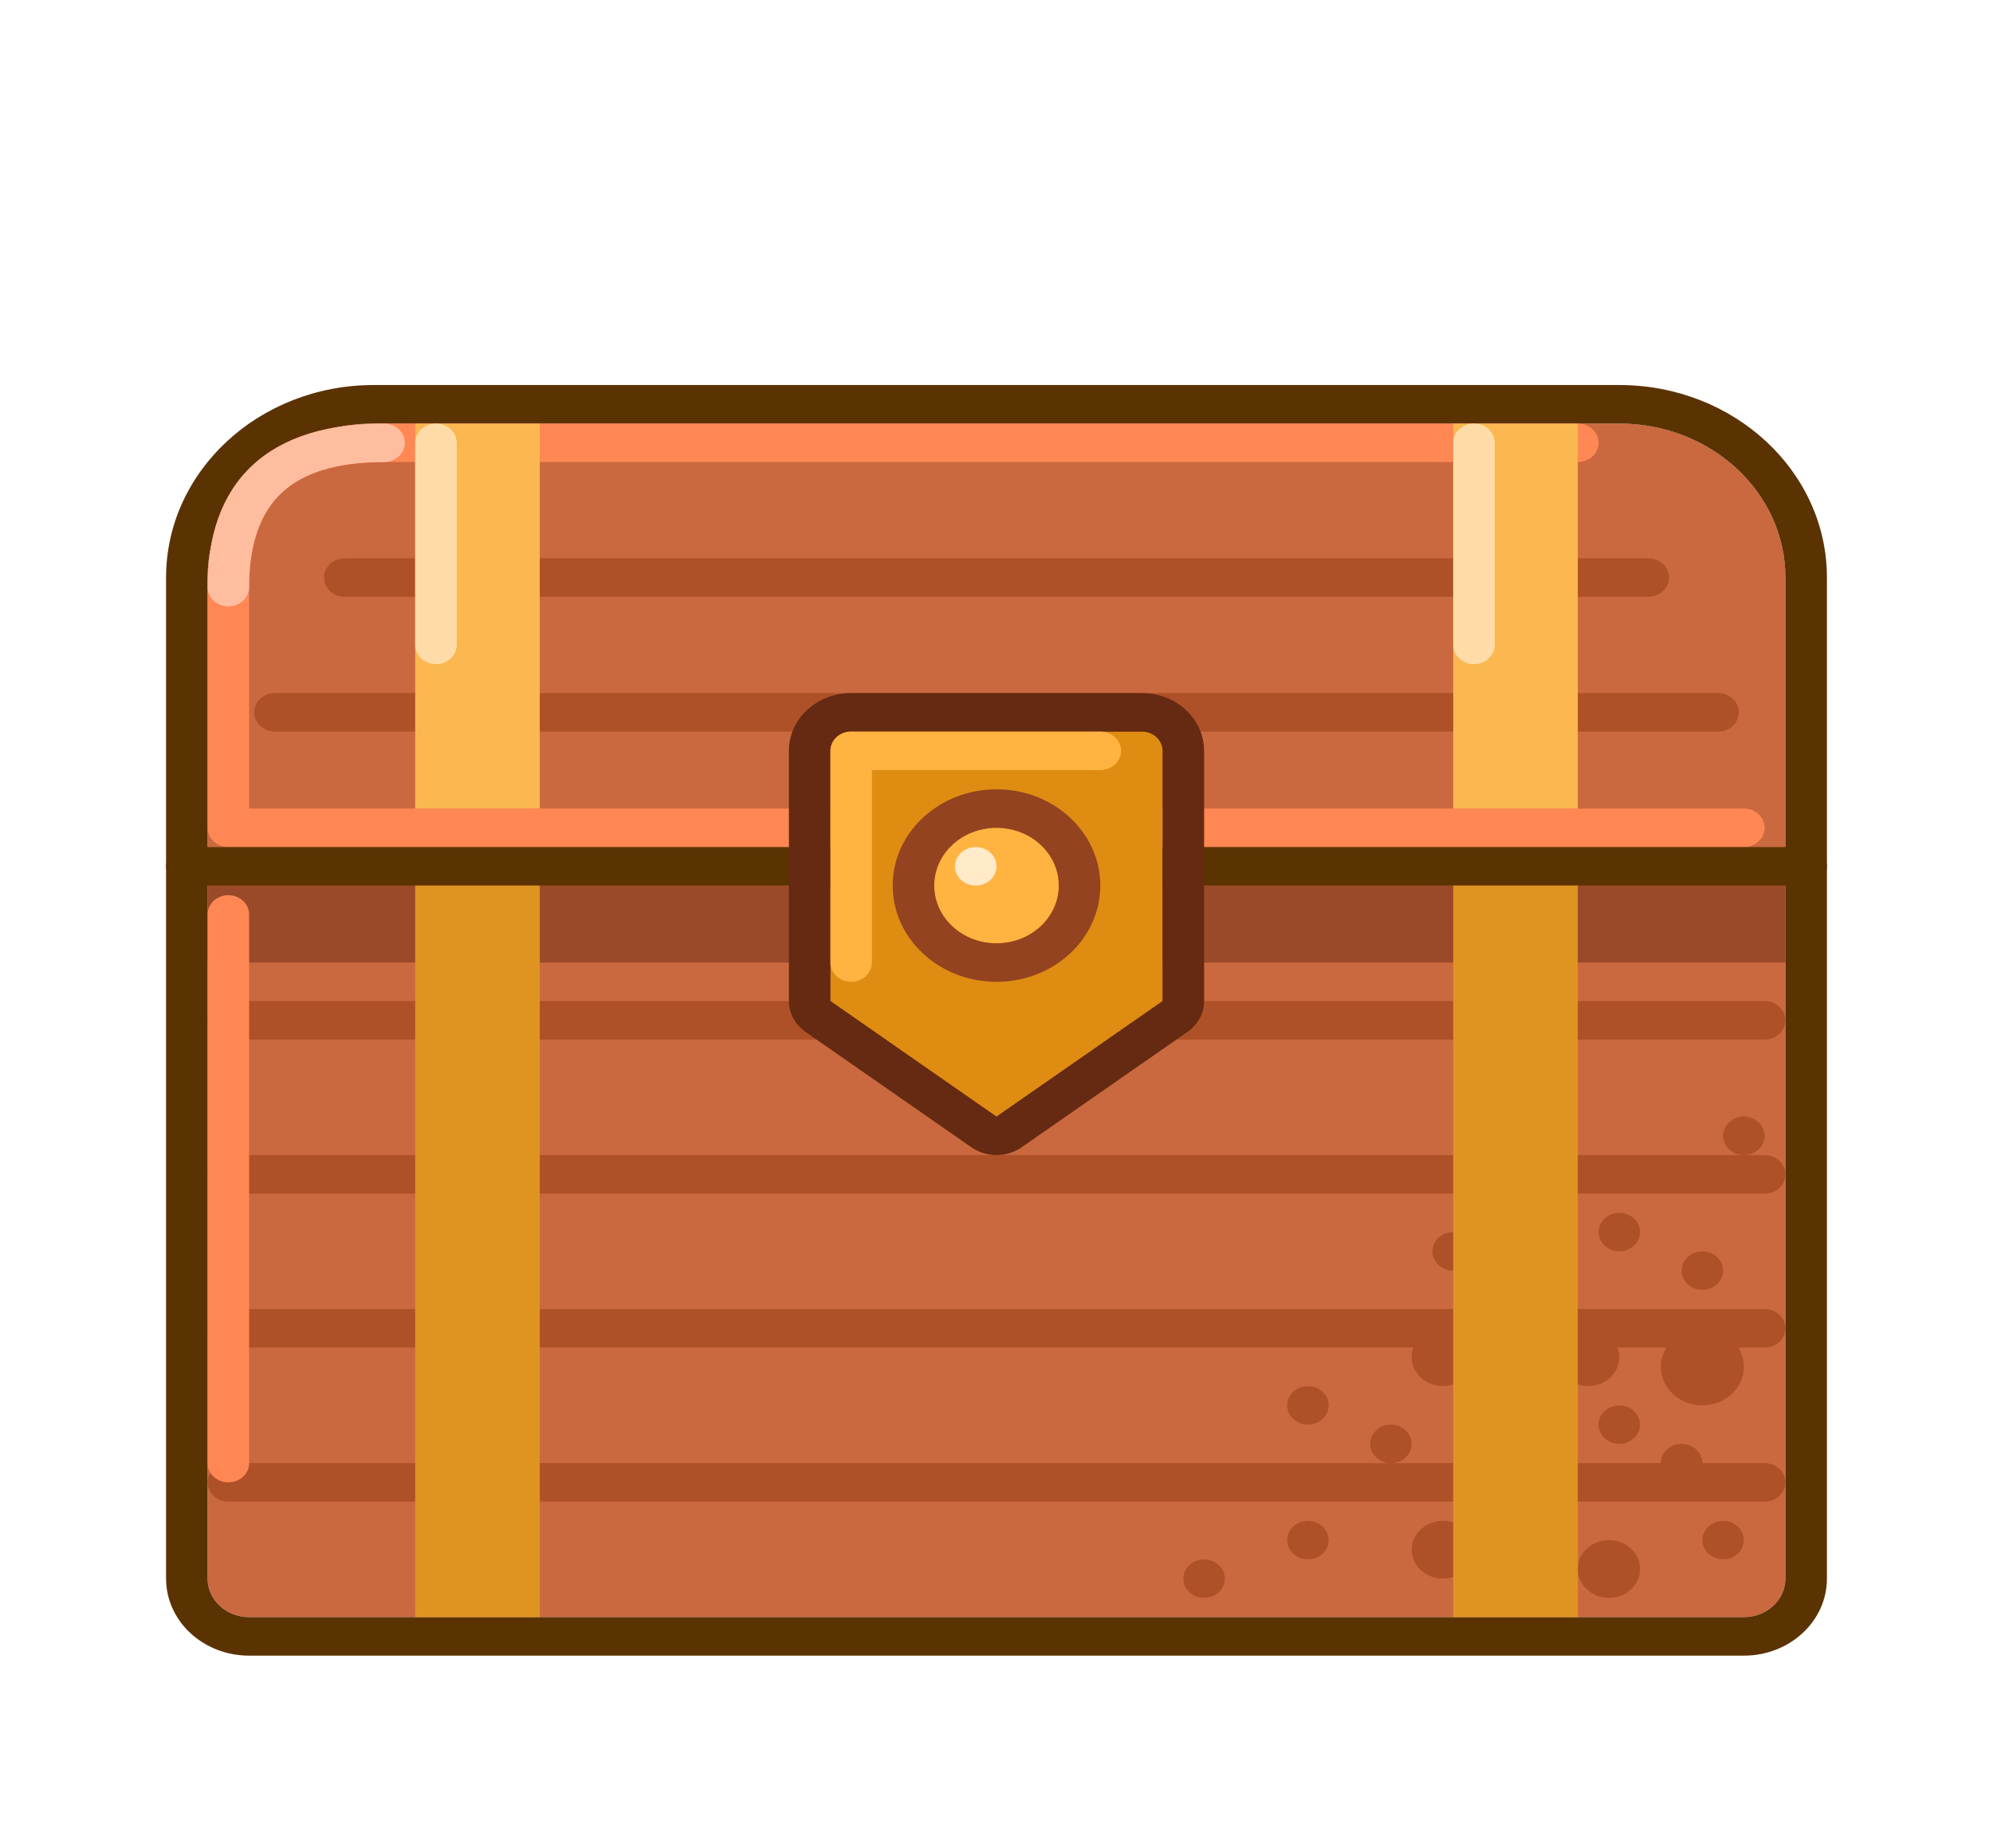 <svg width="55" height="51" viewBox="0 0 55 51" fill="none" xmlns="http://www.w3.org/2000/svg">
<path d="M5.729 15.938C5.729 13.59 7.781 11.688 10.312 11.688H44.688C47.219 11.688 49.271 13.59 49.271 15.938V22.312V43.562C49.271 44.149 48.758 44.625 48.125 44.625H6.875C6.242 44.625 5.729 44.149 5.729 43.562V22.312V15.938Z" fill="#CA693F"/>
<path fill-rule="evenodd" clip-rule="evenodd" d="M10.312 10.625H44.688C47.852 10.625 50.417 13.004 50.417 15.938V43.562C50.417 44.736 49.391 45.688 48.125 45.688H6.875C5.609 45.688 4.583 44.736 4.583 43.562V15.938C4.583 13.004 7.148 10.625 10.312 10.625ZM10.312 11.688C7.781 11.688 5.729 13.59 5.729 15.938V43.562C5.729 44.149 6.242 44.625 6.875 44.625H48.125C48.758 44.625 49.271 44.149 49.271 43.562V15.938C49.271 13.59 47.219 11.688 44.688 11.688H10.312Z" fill="#5B3303"/>
<path d="M5.729 24.438H49.271V26.562H5.729V24.438Z" fill="#9A4A28"/>
<path d="M45.26 43.297C45.26 43.737 44.876 44.094 44.401 44.094C43.926 44.094 43.542 43.737 43.542 43.297C43.542 42.857 43.926 42.5 44.401 42.5C44.876 42.5 45.26 42.857 45.26 43.297Z" fill="#AE5129"/>
<path d="M48.125 37.719C48.125 38.306 47.612 38.781 46.979 38.781C46.346 38.781 45.833 38.306 45.833 37.719C45.833 37.132 46.346 36.656 46.979 36.656C47.612 36.656 48.125 37.132 48.125 37.719Z" fill="#AE5129"/>
<path d="M46.979 40.375C46.979 40.668 46.723 40.906 46.406 40.906C46.09 40.906 45.833 40.668 45.833 40.375C45.833 40.082 46.09 39.844 46.406 39.844C46.723 39.844 46.979 40.082 46.979 40.375Z" fill="#AE5129"/>
<path d="M44.688 37.453C44.688 37.893 44.303 38.25 43.828 38.25C43.353 38.25 42.969 37.893 42.969 37.453C42.969 37.013 43.353 36.656 43.828 36.656C44.303 36.656 44.688 37.013 44.688 37.453Z" fill="#AE5129"/>
<path d="M40.677 37.453C40.677 37.893 40.292 38.25 39.818 38.25C39.343 38.25 38.958 37.893 38.958 37.453C38.958 37.013 39.343 36.656 39.818 36.656C40.292 36.656 40.677 37.013 40.677 37.453Z" fill="#AE5129"/>
<path d="M45.26 34C45.26 34.293 45.004 34.531 44.688 34.531C44.371 34.531 44.115 34.293 44.115 34C44.115 33.707 44.371 33.469 44.688 33.469C45.004 33.469 45.26 33.707 45.26 34Z" fill="#AE5129"/>
<path d="M47.552 35.062C47.552 35.356 47.296 35.594 46.979 35.594C46.663 35.594 46.406 35.356 46.406 35.062C46.406 34.769 46.663 34.531 46.979 34.531C47.296 34.531 47.552 34.769 47.552 35.062Z" fill="#AE5129"/>
<path d="M48.698 31.344C48.698 31.637 48.441 31.875 48.125 31.875C47.809 31.875 47.552 31.637 47.552 31.344C47.552 31.05 47.809 30.812 48.125 30.812C48.441 30.812 48.698 31.05 48.698 31.344Z" fill="#AE5129"/>
<path d="M48.125 42.5C48.125 42.793 47.868 43.031 47.552 43.031C47.236 43.031 46.979 42.793 46.979 42.5C46.979 42.207 47.236 41.969 47.552 41.969C47.868 41.969 48.125 42.207 48.125 42.5Z" fill="#AE5129"/>
<path d="M40.677 34.531C40.677 34.825 40.421 35.062 40.104 35.062C39.788 35.062 39.531 34.825 39.531 34.531C39.531 34.238 39.788 34 40.104 34C40.421 34 40.677 34.238 40.677 34.531Z" fill="#AE5129"/>
<path d="M40.677 42.766C40.677 43.206 40.292 43.562 39.818 43.562C39.343 43.562 38.958 43.206 38.958 42.766C38.958 42.325 39.343 41.969 39.818 41.969C40.292 41.969 40.677 42.325 40.677 42.766Z" fill="#AE5129"/>
<path d="M38.958 40.906C38.958 41.2 38.702 41.438 38.385 41.438C38.069 41.438 37.812 41.2 37.812 40.906C37.812 40.613 38.069 40.375 38.385 40.375C38.702 40.375 38.958 40.613 38.958 40.906Z" fill="#AE5129"/>
<path d="M36.667 42.5C36.667 42.793 36.41 43.031 36.094 43.031C35.777 43.031 35.521 42.793 35.521 42.5C35.521 42.207 35.777 41.969 36.094 41.969C36.41 41.969 36.667 42.207 36.667 42.5Z" fill="#AE5129"/>
<path d="M38.958 39.844C38.958 40.137 38.702 40.375 38.385 40.375C38.069 40.375 37.812 40.137 37.812 39.844C37.812 39.55 38.069 39.312 38.385 39.312C38.702 39.312 38.958 39.55 38.958 39.844Z" fill="#AE5129"/>
<path d="M36.667 38.781C36.667 39.075 36.41 39.312 36.094 39.312C35.777 39.312 35.521 39.075 35.521 38.781C35.521 38.488 35.777 38.25 36.094 38.25C36.41 38.25 36.667 38.488 36.667 38.781Z" fill="#AE5129"/>
<path d="M33.802 43.562C33.802 43.856 33.546 44.094 33.229 44.094C32.913 44.094 32.656 43.856 32.656 43.562C32.656 43.269 32.913 43.031 33.229 43.031C33.546 43.031 33.802 43.269 33.802 43.562Z" fill="#AE5129"/>
<path d="M45.26 39.312C45.26 39.606 45.004 39.844 44.688 39.844C44.371 39.844 44.115 39.606 44.115 39.312C44.115 39.019 44.371 38.781 44.688 38.781C45.004 38.781 45.26 39.019 45.26 39.312Z" fill="#AE5129"/>
<path fill-rule="evenodd" clip-rule="evenodd" d="M8.941 15.938C8.941 15.644 9.197 15.406 9.514 15.406H45.486C45.803 15.406 46.059 15.644 46.059 15.938C46.059 16.231 45.803 16.469 45.486 16.469H9.514C9.197 16.469 8.941 16.231 8.941 15.938Z" fill="#AE5129"/>
<path fill-rule="evenodd" clip-rule="evenodd" d="M7.014 19.656C7.014 19.363 7.27 19.125 7.587 19.125H47.413C47.73 19.125 47.986 19.363 47.986 19.656C47.986 19.95 47.73 20.188 47.413 20.188H7.587C7.27 20.188 7.014 19.95 7.014 19.656Z" fill="#AE5129"/>
<path fill-rule="evenodd" clip-rule="evenodd" d="M5.729 28.156C5.729 27.863 5.986 27.625 6.302 27.625H48.698C49.014 27.625 49.271 27.863 49.271 28.156C49.271 28.45 49.014 28.688 48.698 28.688H6.302C5.986 28.688 5.729 28.45 5.729 28.156Z" fill="#AE5129"/>
<path fill-rule="evenodd" clip-rule="evenodd" d="M5.729 32.406C5.729 32.113 5.986 31.875 6.302 31.875H48.698C49.014 31.875 49.271 32.113 49.271 32.406C49.271 32.7 49.014 32.938 48.698 32.938H6.302C5.986 32.938 5.729 32.7 5.729 32.406Z" fill="#AE5129"/>
<path fill-rule="evenodd" clip-rule="evenodd" d="M5.729 36.656C5.729 36.363 5.986 36.125 6.302 36.125H48.698C49.014 36.125 49.271 36.363 49.271 36.656C49.271 36.95 49.014 37.188 48.698 37.188H6.302C5.986 37.188 5.729 36.95 5.729 36.656Z" fill="#AE5129"/>
<path fill-rule="evenodd" clip-rule="evenodd" d="M5.729 40.906C5.729 40.613 5.986 40.375 6.302 40.375H48.698C49.014 40.375 49.271 40.613 49.271 40.906C49.271 41.2 49.014 41.438 48.698 41.438H6.302C5.986 41.438 5.729 41.2 5.729 40.906Z" fill="#AE5129"/>
<path fill-rule="evenodd" clip-rule="evenodd" d="M6.302 24.703C6.619 24.703 6.875 24.941 6.875 25.234V40.375C6.875 40.668 6.619 40.906 6.302 40.906C5.986 40.906 5.729 40.668 5.729 40.375V25.234C5.729 24.941 5.986 24.703 6.302 24.703Z" fill="#FF8754"/>
<path fill-rule="evenodd" clip-rule="evenodd" d="M6.971 12.839C7.833 12.04 9.078 11.688 10.599 11.688H43.542C43.858 11.688 44.115 11.925 44.115 12.219C44.115 12.512 43.858 12.75 43.542 12.75H10.599C9.255 12.75 8.352 13.061 7.781 13.591C7.211 14.12 6.875 14.957 6.875 16.203V22.312H48.125C48.441 22.312 48.698 22.55 48.698 22.844C48.698 23.137 48.441 23.375 48.125 23.375H6.302C5.986 23.375 5.729 23.137 5.729 22.844V16.203C5.729 14.793 6.11 13.638 6.971 12.839Z" fill="#FF8754"/>
<path fill-rule="evenodd" clip-rule="evenodd" d="M6.971 12.839C7.833 12.04 9.078 11.688 10.599 11.688C10.915 11.688 11.172 11.925 11.172 12.219C11.172 12.512 10.915 12.75 10.599 12.75C9.255 12.75 8.352 13.061 7.781 13.591C7.211 14.12 6.875 14.957 6.875 16.203C6.875 16.497 6.619 16.734 6.302 16.734C5.986 16.734 5.729 16.497 5.729 16.203C5.729 14.793 6.11 13.638 6.971 12.839Z" fill="#FFBDA0"/>
<path fill-rule="evenodd" clip-rule="evenodd" d="M4.583 23.906C4.583 23.613 4.84 23.375 5.156 23.375H49.844C50.16 23.375 50.417 23.613 50.417 23.906C50.417 24.2 50.16 24.438 49.844 24.438H5.156C4.84 24.438 4.583 24.2 4.583 23.906Z" fill="#5B3303"/>
<path d="M22.917 20.719C22.917 20.425 23.173 20.188 23.49 20.188H31.51C31.827 20.188 32.083 20.425 32.083 20.719V27.625L27.5 30.812L22.917 27.625V20.719Z" fill="#DF8D12"/>
<path fill-rule="evenodd" clip-rule="evenodd" d="M33.229 27.625C33.229 27.959 33.059 28.274 32.771 28.475L28.188 31.663C27.78 31.946 27.22 31.946 26.812 31.663L22.229 28.475C21.941 28.274 21.771 27.959 21.771 27.625V20.719C21.771 19.838 22.54 19.125 23.49 19.125H31.51C32.46 19.125 33.229 19.838 33.229 20.719V27.625ZM22.917 27.625L27.5 30.812L32.083 27.625V20.719C32.083 20.425 31.827 20.188 31.51 20.188H23.49C23.173 20.188 22.917 20.425 22.917 20.719V27.625Z" fill="#652A11"/>
<path d="M29.219 24.438C29.219 25.318 28.449 26.031 27.5 26.031C26.551 26.031 25.781 25.318 25.781 24.438C25.781 23.557 26.551 22.844 27.5 22.844C28.449 22.844 29.219 23.557 29.219 24.438Z" fill="#FFB341"/>
<path fill-rule="evenodd" clip-rule="evenodd" d="M30.365 24.438C30.365 25.904 29.082 27.094 27.5 27.094C25.918 27.094 24.635 25.904 24.635 24.438C24.635 22.971 25.918 21.781 27.5 21.781C29.082 21.781 30.365 22.971 30.365 24.438ZM27.5 26.031C28.449 26.031 29.219 25.318 29.219 24.438C29.219 23.557 28.449 22.844 27.5 22.844C26.551 22.844 25.781 23.557 25.781 24.438C25.781 25.318 26.551 26.031 27.5 26.031Z" fill="#944320"/>
<path fill-rule="evenodd" clip-rule="evenodd" d="M22.917 20.719C22.917 20.425 23.173 20.188 23.49 20.188H30.365C30.681 20.188 30.938 20.425 30.938 20.719C30.938 21.012 30.681 21.25 30.365 21.25H24.062V26.562C24.062 26.856 23.806 27.094 23.49 27.094C23.173 27.094 22.917 26.856 22.917 26.562V20.719Z" fill="#FFB341"/>
<path d="M27.5 23.906C27.5 24.2 27.244 24.438 26.927 24.438C26.611 24.438 26.354 24.2 26.354 23.906C26.354 23.613 26.611 23.375 26.927 23.375C27.244 23.375 27.5 23.613 27.5 23.906Z" fill="#FFEACA"/>
<path d="M40.104 24.438H43.542V44.625H40.104V24.438Z" fill="#DF9422"/>
<path d="M43.542 22.312H41.823H40.104V11.688H43.542V22.312Z" fill="#FBB750"/>
<path d="M11.458 22.312H13.177H14.896V11.688H11.458V22.312Z" fill="#FBB750"/>
<path fill-rule="evenodd" clip-rule="evenodd" d="M12.031 11.688C12.348 11.688 12.604 11.925 12.604 12.219V17.797C12.604 18.09 12.348 18.328 12.031 18.328C11.715 18.328 11.458 18.09 11.458 17.797V12.219C11.458 11.925 11.715 11.688 12.031 11.688Z" fill="#FFDCA7"/>
<path fill-rule="evenodd" clip-rule="evenodd" d="M40.677 11.688C40.993 11.688 41.25 11.925 41.25 12.219V17.797C41.25 18.09 40.993 18.328 40.677 18.328C40.361 18.328 40.104 18.09 40.104 17.797V12.219C40.104 11.925 40.361 11.688 40.677 11.688Z" fill="#FFDCA7"/>
<path d="M11.458 24.438H13.177H14.896V44.625H11.458V24.438Z" fill="#DF9422"/>
</svg>